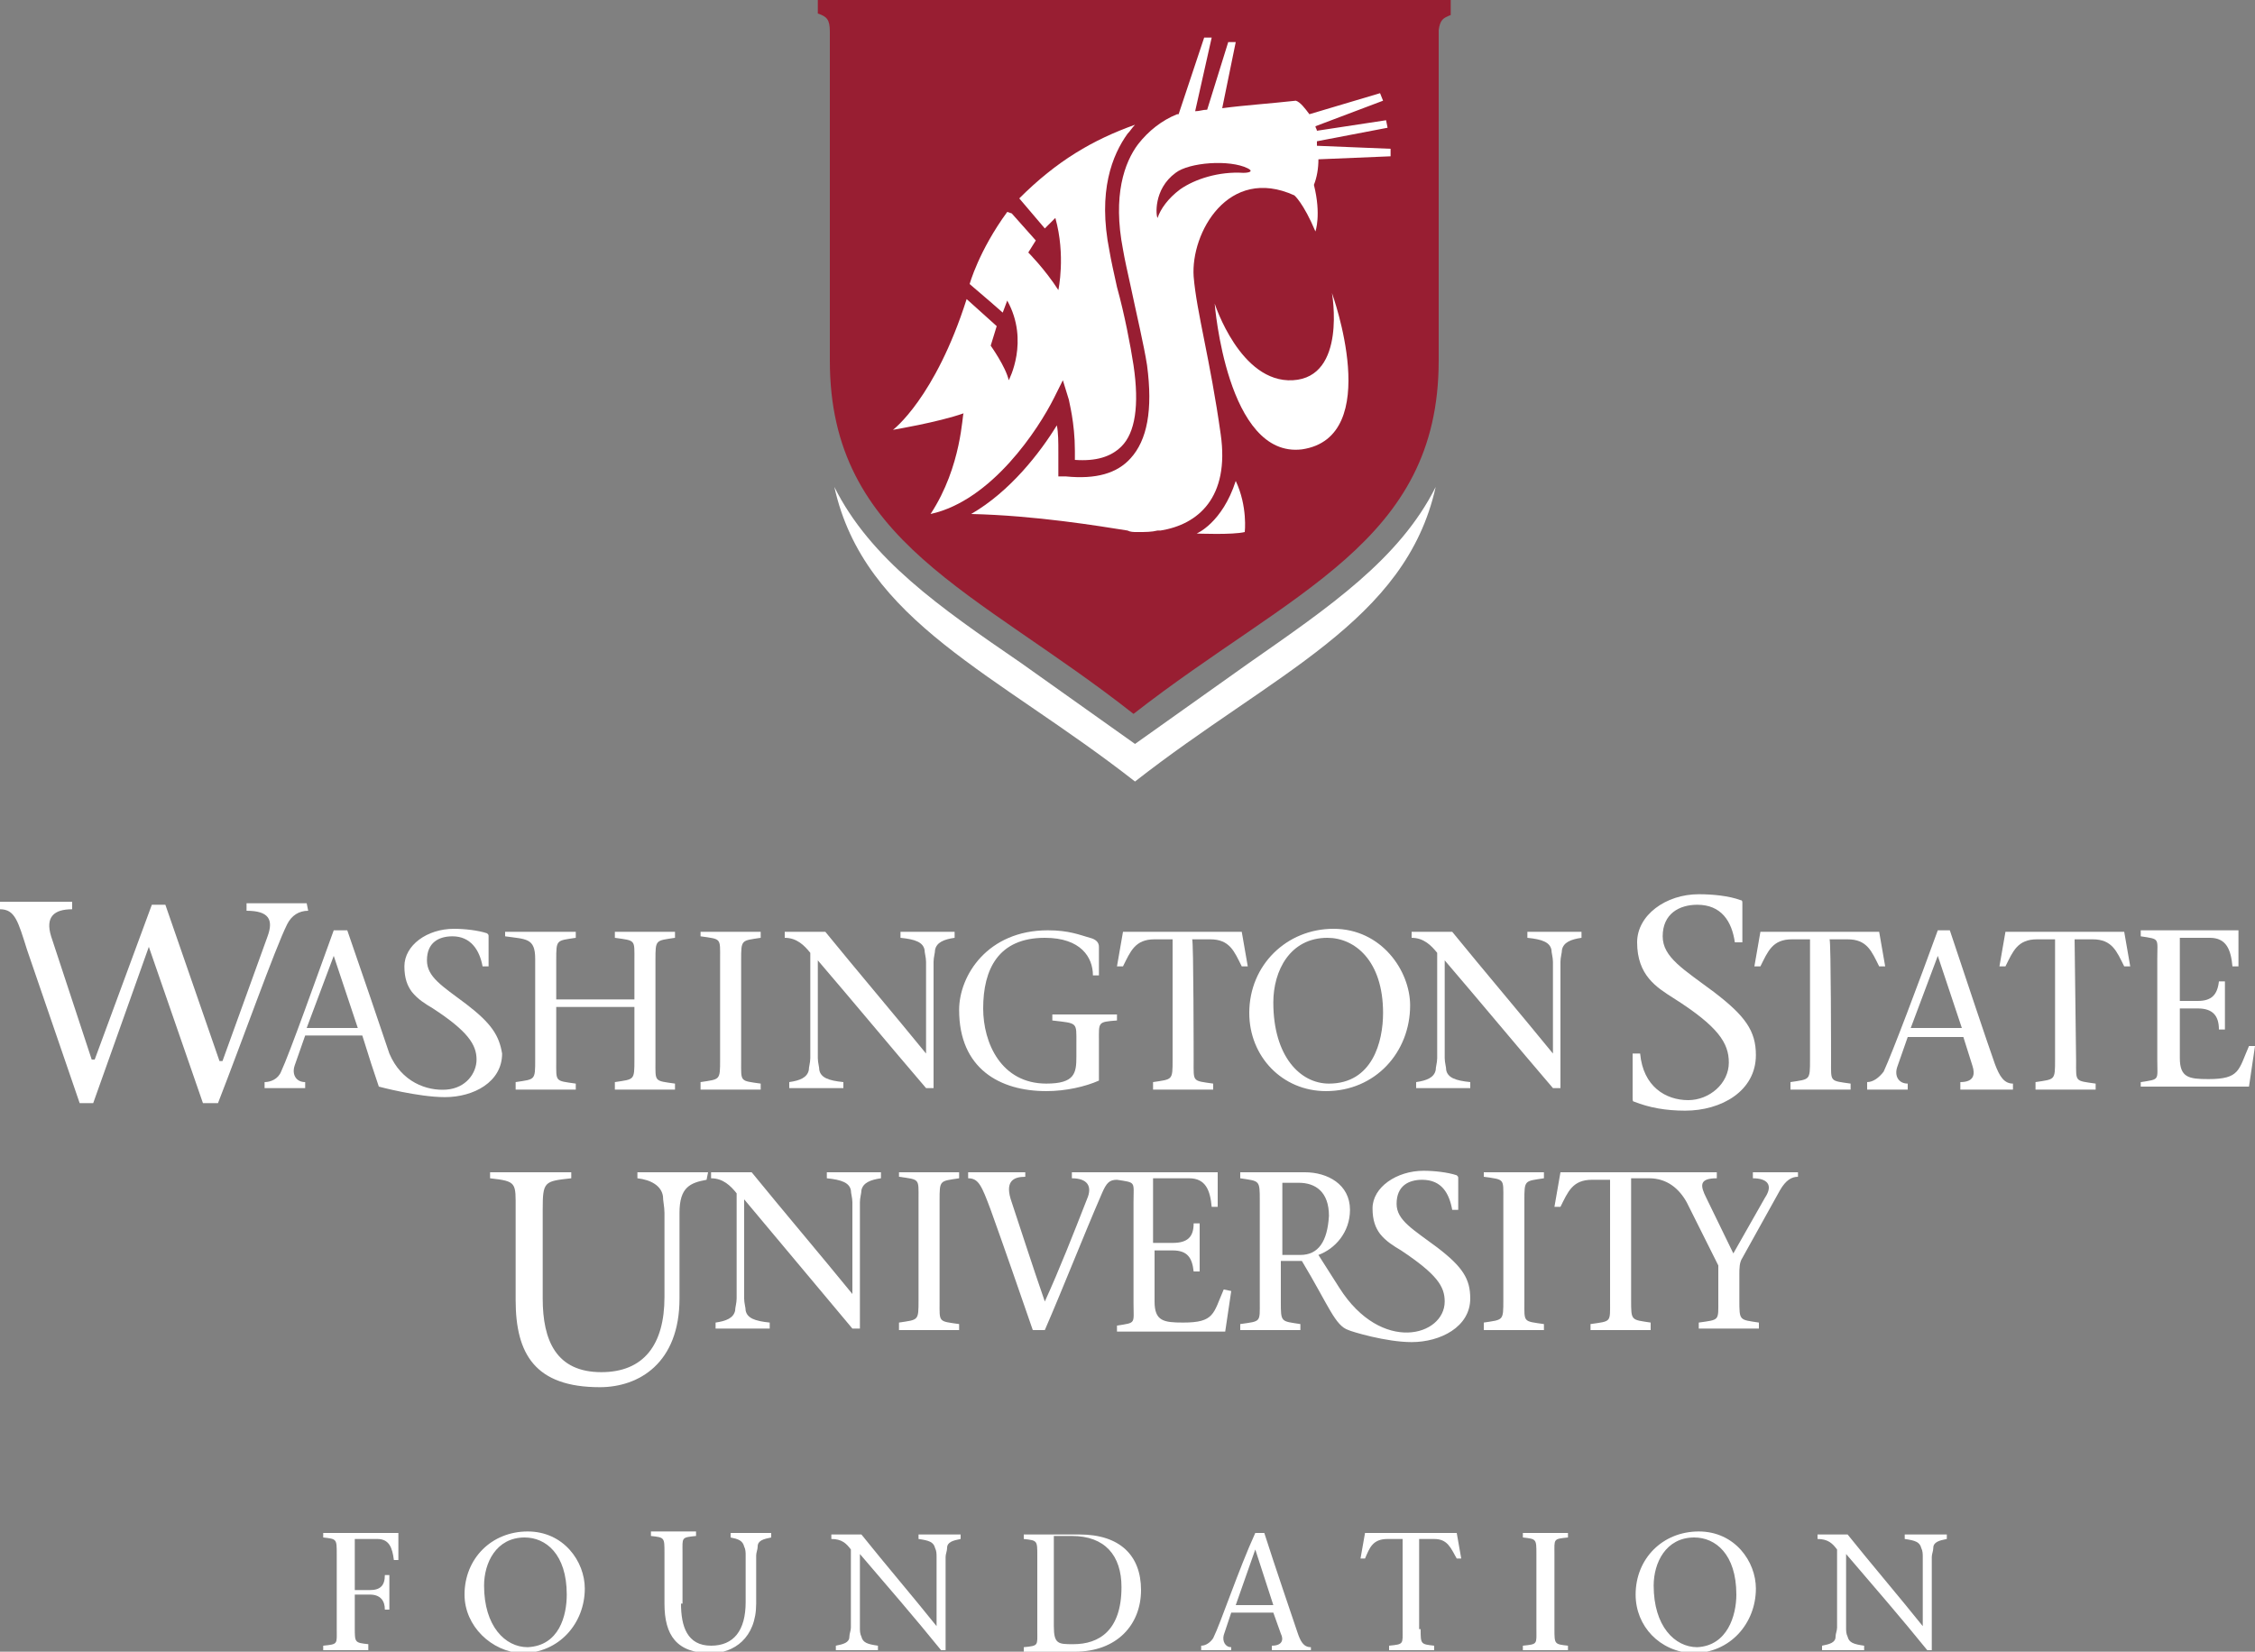 <?xml version="1.0" encoding="utf-8"?>
<!-- Generator: Adobe Illustrator 18.0.0, SVG Export Plug-In . SVG Version: 6.00 Build 0)  -->
<!DOCTYPE svg PUBLIC "-//W3C//DTD SVG 1.1//EN" "http://www.w3.org/Graphics/SVG/1.1/DTD/svg11.dtd">
<svg version="1.1" id="Layer_1" xmlns="http://www.w3.org/2000/svg" xmlns:xlink="http://www.w3.org/1999/xlink" x="0px" y="0px"
	 viewBox="0 0 150 109.9" enable-background="new 0 0 150 109.9" xml:space="preserve">
<rect x="0" y="0" width="150" height="109.9" fill="#808080" stroke="none"/>
<g>
	<g>
		<g>
			<path fill="#FFFFFF" d="M95.6,83c-1.6-1.2-2.7-1.8-2.7-2.9c0-1.2,0.8-1.6,1.7-1.6c1.3,0,1.8,0.9,2,2h0.4v-2.1
				c0-0.1,0-0.1-0.1-0.2c-0.6-0.2-1.5-0.3-2.2-0.3c-1.8,0-3.4,1.1-3.4,2.5c0,0.8,0.2,1.3,0.5,1.7h0c0,0,0,0,0,0
				c0.4,0.5,0.9,0.8,1.4,1.1c2.4,1.6,2.9,2.4,2.9,3.4c0,2.3-4.2,3.5-7-0.9l-1.4-2.2c1.1-0.4,2.1-1.5,2.1-3c0-1.7-1.5-2.5-3-2.5h-4.3
				v0.4c1.3,0.2,1.3,0.1,1.3,1.5v6.7c0,1.4,0.1,1.3-1.3,1.5v0.4h4v-0.4c-1.3-0.2-1.3-0.1-1.3-1.5v-2.7h1.4c1.8,3,2.2,4.3,3.1,4.6
				c0.2,0.1,2.5,0.8,4.2,0.8c1.9,0,3.9-1,3.9-2.9C97.8,85.1,97.3,84.3,95.6,83z M86.5,83.5h-1.2v-4.8h1.1c1.1,0,2,0.6,2,2.2
				C88.3,82.6,87.7,83.5,86.5,83.5z"/>
			<path fill="#FFFFFF" d="M56.7,88.4c0,0,0,0-7.2-8.6v6.6c0,0.3,0.1,0.6,0.1,0.8c0.1,0.5,0.6,0.7,1.6,0.8v0.4h-3.6V88
				c0.7-0.1,1.2-0.3,1.3-0.8c0-0.2,0.1-0.5,0.1-0.8v-7c-0.4-0.5-0.9-1-1.7-1V78h2.7c2.2,2.7,4.5,5.4,6.7,8.1h0V80
				c0-0.3-0.1-0.6-0.1-0.8c-0.1-0.5-0.6-0.7-1.6-0.8V78h3.6v0.4c-0.7,0.1-1.2,0.3-1.3,0.8c0,0.2-0.1,0.5-0.1,0.8v8.4H56.7z"/>
			<path fill="#FFFFFF" d="M62.5,86.6c0,1.4-0.1,1.3,1.3,1.5v0.4h-4V88c1.3-0.2,1.3-0.1,1.3-1.5v-6.7c0-1.4,0.1-1.3-1.3-1.5V78h4
				v0.4c-1.3,0.2-1.3,0.1-1.3,1.5V86.6z"/>
			<path fill="#FFFFFF" d="M81.4,85.8c-0.7,1.6-0.6,2.2-2.7,2.2c-1.3,0-1.9-0.1-1.9-1.4v-3.4H78c1,0,1.3,0.5,1.4,1.4h0.4v-3.2h-0.4
				c0,0.9-0.4,1.3-1.4,1.3h-1.3v-4.3h2.4c1.1,0,1.4,0.8,1.5,1.9h0.4V78h-6.8h-2.9v0.4c1,0,1.4,0.5,1,1.4c-0.9,2.3-1.8,4.6-2.8,6.8
				c-0.8-2.3-1.6-4.8-2.2-6.6c-0.5-1.4,0.1-1.7,0.9-1.7V78h-3.8v0.4c0.7,0,0.9,0.5,1.5,2.1c0.9,2.5,1.9,5.4,2.8,8h0.8
				c1.3-3,2.5-6.1,3.8-9.1c0.3-0.7,0.5-0.9,1-0.9c1.3,0.2,1.1,0.1,1.1,1.5v6.7c0,1.4,0.2,1.3-1.1,1.5v0.4h7.2l0.4-2.7L81.4,85.8
				L81.4,85.8z"/>
			<path fill="#FFFFFF" d="M101.4,86.6c0,1.4-0.1,1.3,1.3,1.5v0.4h-4V88c1.3-0.2,1.3-0.1,1.3-1.5v-6.7c0-1.4,0.1-1.3-1.3-1.5V78h4
				v0.4c-1.3,0.2-1.3,0.1-1.3,1.5V86.6z"/>
			<path fill="#FFFFFF" d="M116.6,78v0.4c0.9,0,1.4,0.4,0.8,1.3l-2.1,3.7l-1.8-3.7c-0.4-0.8-0.5-1.3,0.7-1.3V78h-2.5h-1h-6.9
				l-0.4,2.3h0.4c0.5-1,0.8-1.8,2.1-1.8h1.2v8.1c0,1.4,0.1,1.3-1.3,1.5v0.4h4V88c-1.3-0.2-1.3-0.1-1.3-1.5v-8.1h1.2
				c1.2,0,2,0.7,2.5,1.6l2.1,4.2v2.3c0,1.4,0.1,1.3-1.3,1.5v0.4h4V88c-1.3-0.2-1.3-0.1-1.3-1.5v-1.7c0-0.4,0-0.8,0.2-1.1l2.5-4.5
				c0.4-0.7,0.8-0.9,1.2-0.9V78H116.6z"/>
			<path fill="#FFFFFF" d="M47.1,78l-4.7,0v0.4c0.9,0.1,1.6,0.5,1.7,1.2c0,0.3,0.1,0.7,0.1,1.1v5.6c0,3.2-1.4,5-4.2,5
				c-3,0-3.9-2.1-3.9-4.9v-5.9c0-1.9,0.1-1.9,1.9-2.1V78h-5.4v0.4c1.8,0.2,1.7,0.3,1.7,2.1v6c0,3.6,1.3,5.8,5.6,5.8
				c2.6,0,5.3-1.6,5.3-5.9v-5.6c0,0,0-0.1,0-0.1c0-1.7,0.7-2,1.8-2.2L47.1,78z"/>
		</g>
		<g>
			<path fill="#FFFFFF" d="M37,70.6c0,1.4-0.1,1.3,1.3,1.5v0.4h-4V72c1.3-0.2,1.3-0.1,1.3-1.5v-6.7c0-1.4-0.6-1.3-2-1.5V62h4.7v0.4
				C37,62.6,37,62.5,37,63.9v2.6h5.2v-2.6c0-1.4,0.1-1.3-1.3-1.5V62h4v0.4c-1.3,0.2-1.3,0.1-1.3,1.5v6.7c0,1.4-0.1,1.3,1.3,1.5v0.4
				h-4V72c1.3-0.2,1.3-0.1,1.3-1.5v-3.5H37V70.6z"/>
			<path fill="#FFFFFF" d="M49.3,70.6c0,1.4-0.1,1.3,1.3,1.5v0.4h-4V72c1.3-0.2,1.3-0.1,1.3-1.5v-6.7c0-1.4,0.1-1.3-1.3-1.5V62h4
				v0.4c-1.3,0.2-1.3,0.1-1.3,1.5V70.6z"/>
			<path fill="#FFFFFF" d="M61.6,72.4c-2.4-2.8-4.8-5.7-7.2-8.5v6.5c0,0.3,0.1,0.6,0.1,0.8c0.1,0.5,0.6,0.7,1.6,0.8v0.4h-3.6V72
				c0.7-0.1,1.2-0.3,1.3-0.8c0-0.2,0.1-0.5,0.1-0.8v-7c-0.4-0.5-0.9-1-1.7-1V62h2.7c2.2,2.7,4.5,5.4,6.7,8.1h0V64
				c0-0.3-0.1-0.6-0.1-0.8c-0.1-0.5-0.6-0.7-1.6-0.8V62h3.6v0.4c-0.7,0.1-1.2,0.3-1.3,0.8c0,0.2-0.1,0.5-0.1,0.8v8.4H61.6z"/>
			<path fill="#FFFFFF" d="M63.8,67.2c0-2.3,1.9-5.3,5.9-5.3c1.4,0,2.1,0.3,2.8,0.5c0.4,0.1,0.6,0.3,0.6,0.6v1.9h-0.4
				c0-1.2-0.8-2.5-3.2-2.5c-3.1,0-4.1,2.1-4.1,4.7c0,2.3,1.2,5,4.2,5c1.9,0,2-0.7,2-1.8v-0.9c0-1.4,0.1-1.3-1.6-1.5v-0.4h4.3v0.4
				C73,68,73.1,68,73.1,69.3v2.6c-0.9,0.4-2.2,0.7-3.5,0.7C66.5,72.6,63.8,71.1,63.8,67.2z"/>
			<path fill="#FFFFFF" d="M79.4,70.6c0,1.4-0.1,1.3,1.3,1.5v0.4h-4V72c1.3-0.2,1.3-0.1,1.3-1.5v-8h-1.2c-1.3,0-1.6,0.8-2.1,1.8
				h-0.4l0.4-2.3h7.9l0.4,2.3h-0.4c-0.5-1-0.8-1.8-2.1-1.8h-1.2C79.4,62.5,79.4,70.6,79.4,70.6z"/>
			<path fill="#FFFFFF" d="M83.1,67.4c0-3.2,2.5-5.6,5.6-5.6c3.2,0,5.1,2.8,5.1,5.1c0,3.1-2.3,5.7-5.6,5.7
				C85.3,72.6,83.1,70.3,83.1,67.4z M92,67.4c0-3.5-1.9-5-3.7-5c-2.5,0-3.6,2.2-3.6,4.3c0,3.6,1.8,5.4,3.7,5.4
				C91.3,72.1,92,69.3,92,67.4z"/>
			<path fill="#FFFFFF" d="M103.3,72.4c-2.4-2.8-4.8-5.7-7.2-8.5v6.5c0,0.3,0.1,0.6,0.1,0.8c0.1,0.5,0.6,0.7,1.6,0.8v0.4h-3.6V72
				c0.7-0.1,1.2-0.3,1.3-0.8c0-0.2,0.1-0.5,0.1-0.8v-7c-0.4-0.5-0.9-1-1.7-1V62h2.7c2.2,2.7,4.5,5.4,6.7,8.1h0V64
				c0-0.3-0.1-0.6-0.1-0.8c-0.1-0.5-0.6-0.7-1.6-0.8V62h3.6v0.4c-0.7,0.1-1.2,0.3-1.3,0.8c0,0.2-0.1,0.5-0.1,0.8v8.4H103.3z"/>
			<path fill="#FFFFFF" d="M20.4,60.1L20.4,60.1l-4,0v0.5c1.5,0,1.8,0.6,1.4,1.7l-3,8.3h-0.2L11,60.2h-0.9L6.3,70.5H6.1l-2.7-8.2
				C3,61,3.6,60.5,4.8,60.5V60H0v0.5c1,0,1.2,0.8,1.8,2.7l3.5,10.2h0.9L9.9,63l3.6,10.4h1c1.6-4.1,3.8-10.3,4.6-11.9
				c0.3-0.6,0.8-0.9,1.4-0.9L20.4,60.1L20.4,60.1L20.4,60.1z"/>
			<path fill="#FFFFFF" d="M31,66.8c-1.6-1.2-2.6-1.8-2.6-2.9c0-1.2,0.8-1.6,1.7-1.6c1.2,0,1.8,0.9,2,2h0.4v-2c0-0.1,0-0.1-0.1-0.2
				c-0.6-0.2-1.5-0.3-2.2-0.3c-1.8,0-3.3,1.1-3.3,2.5c0,0.8,0.2,1.3,0.5,1.7h0c0,0,0,0,0,0c0.4,0.5,0.9,0.8,1.4,1.1
				c2.3,1.5,2.9,2.4,2.9,3.4c0,0.9-0.7,1.9-2,2c-1.3,0.1-3-0.5-3.8-2.4c-0.6-1.8-1.9-5.6-2.8-8.2h-0.9c-1.2,3.3-2.9,8.1-3.5,9.4
				c-0.2,0.5-0.7,0.7-1.1,0.7v0.4h0.6h2.1V72c-0.6,0-0.9-0.5-0.7-1.1l0.7-2h3.8l0.6,1.9l0.5,1.5c0,0,2.6,0.7,4.4,0.7
				c1.9,0,3.8-1,3.8-2.9C33.2,68.9,32.7,68.1,31,66.8z M20.4,68.4l1.8-4.8h0l1.6,4.8H20.4z"/>
		</g>
		<g>
			<path fill="#FFFFFF" d="M115.4,62.7c-0.2-1.4-0.9-2.5-2.5-2.5c-1.2,0-2.3,0.6-2.3,2.1c0,1.4,1.4,2.2,3.4,3.7
				c2.1,1.6,2.8,2.6,2.8,4.2c0,2.4-2.3,3.7-4.7,3.7c-1.3,0-2.4-0.2-3.4-0.6c-0.1,0-0.1-0.1-0.1-0.3v-2.9h0.5
				c0.2,2.2,1.7,3.1,3.2,3.1c1.4,0,2.7-1.1,2.7-2.5c0-1.3-0.7-2.4-3.7-4.3c-1.1-0.7-2.4-1.5-2.4-3.7c0-1.8,1.9-3.2,4.1-3.2
				c0.9,0,2,0.1,2.8,0.4c0.1,0,0.1,0.1,0.1,0.2v2.6L115.4,62.7L115.4,62.7z"/>
			<path fill="#FFFFFF" d="M121.8,70.6c0,1.4-0.1,1.3,1.3,1.5v0.4h-4V72c1.3-0.2,1.3-0.1,1.3-1.5v-8h-1.2c-1.3,0-1.6,0.8-2.1,1.8
				h-0.4l0.4-2.3h7.9l0.4,2.3H125c-0.5-1-0.8-1.8-2.1-1.8h-1.2C121.8,62.5,121.8,70.6,121.8,70.6z"/>
			<path fill="#FFFFFF" d="M126.9,69l-0.7,2c-0.2,0.6,0.1,1.1,0.7,1.1v0.4h-2.7V72c0.4,0,0.8-0.3,1.1-0.7c0.6-1.3,2.4-6.1,3.6-9.4
				h0.8c1,3,2.5,7.5,3,8.9c0.3,0.8,0.6,1.3,1.2,1.3v0.4h-3.5V72c0.9,0,1-0.5,0.8-1.1l-0.6-1.9H126.9z M130.5,68.4l-1.6-4.8h0
				l-1.8,4.8H130.5z"/>
			<path fill="#FFFFFF" d="M138.1,70.6c0,1.4-0.1,1.3,1.3,1.5v0.4h-4V72c1.3-0.2,1.3-0.1,1.3-1.5v-8h-1.2c-1.3,0-1.6,0.8-2.1,1.8
				H133l0.4-2.3h7.9l0.4,2.3h-0.4c-0.5-1-0.8-1.8-2.1-1.8h-1.2L138.1,70.6L138.1,70.6z"/>
			<path fill="#FFFFFF" d="M142.4,72c1.3-0.2,1.1-0.1,1.1-1.5v-6.7c0-1.4,0.2-1.3-1.1-1.5v-0.4h6.5v2.4h-0.4
				c-0.1-1.1-0.4-1.9-1.5-1.9h-2v4.2h1.2c0.9,0,1.3-0.4,1.4-1.3h0.4v3.2h-0.4c0-0.9-0.4-1.4-1.4-1.4H145v3.3c0,1.3,0.6,1.4,1.9,1.4
				c2.1,0,2-0.6,2.7-2.2h0.4l-0.4,2.7h-7.2L142.4,72L142.4,72z"/>
		</g>
	</g>
	<g>
		<g>
			<g>
				<g>
					<path fill="#FFFFFF" d="M83.1,44.1l-7.6,5.4l-7.6-5.4c-5.4-3.7-10-6.9-12.4-11.7c2,9,10.8,12.4,20,19.6
						c9.2-7.2,18-10.6,20-19.6C93.1,37.2,88.4,40.4,83.1,44.1z"/>
					<g>
						<path fill="#981E32" d="M54.4,0v0.9c0.6,0.2,0.8,0.4,0.8,1.2V24c0,12.1,9.8,15.3,20.2,23.5C85.9,39.3,95.7,36.1,95.7,24v-22
							c0.1-0.7,0.3-0.8,0.8-1V0H54.4z"/>
					</g>
				</g>
			</g>
		</g>
		<g>
			<g>
				<g>
					<path fill="#FFFFFF" d="M79.6,35.5c0,0,1.7-0.7,2.6-3.5c0.8,1.7,0.6,3.4,0.6,3.4C82,35.6,79.6,35.5,79.6,35.5z"/>
					<path fill="#FFFFFF" d="M88.6,19.5c0,0,1,5.6-2.6,5.8c-3.5,0.2-5.2-5.1-5.2-5.1s0.8,10.3,5.8,9.7
						C92.1,29.1,88.6,19.5,88.6,19.5z"/>
				</g>
			</g>
			<path fill="#FFFFFF" d="M61.9,34.2C61.9,34.2,61.9,34.2,61.9,34.2c4.1-0.9,7.2-5.7,8.2-7.7l0.6-1.2l0.4,1.3
				c0,0.1,0.4,1.5,0.4,3.4c0,0.2,0,0.4,0,0.6c1.4,0.1,2.4-0.2,3.1-0.9c0.9-0.9,1.2-2.7,0.8-5.4c-0.2-1.3-0.6-3.4-1.1-5.2
				c-0.2-0.9-0.4-1.8-0.5-2.4c-0.8-4,0.2-6.4,1.2-7.8c0.2-0.2,0.3-0.4,0.5-0.6c-2.8,1-5.2,2.4-7.7,4.9l1.7,2l0.7-0.7
				c0.7,2.5,0.2,4.8,0.2,4.8c-0.9-1.4-2-2.5-2-2.5l0.5-0.8l-1.6-1.8L67,14.1c-1.9,2.6-2.5,4.8-2.5,4.8l1.4,1.2l0.8,0.7l0.3-0.8
				c1.5,2.7,0.1,5.3,0.1,5.3c-0.2-0.9-1.2-2.3-1.2-2.3l0.4-1.3l-2-1.8c-2.1,6.6-4.9,8.7-4.9,8.7s3-0.5,4.7-1.1
				C64,27.5,64,31,61.9,34.2z"/>
			<path fill="#FFFFFF" d="M92.5,10.4l-4.8,0.2c0,0.6-0.1,1.2-0.3,1.7c0.5,2,0.1,3.1,0.1,3.1c-0.8-1.9-1.4-2.4-1.4-2.4
				c-4.4-2-6.9,2.5-6.7,5.4c0.2,2.4,1.1,5.5,1.8,10.5c0.6,4.2-1.5,6-4,6.4c-0.1,0-0.1,0-0.2,0c0,0,0,0,0,0c-0.4,0.1-0.8,0.1-1.3,0.1
				c0,0,0,0,0,0c0,0-0.1,0-0.1,0c-0.2,0-0.4,0-0.6-0.1c-1.9-0.3-6.1-1-10.4-1.1c2.6-1.5,4.6-4.1,5.7-5.9c0.1,0.5,0.1,1.1,0.1,1.8
				c0,0.3,0,0.7,0,1.1l0,0.5l0.5,0c2,0.2,3.4-0.2,4.3-1.2c1.1-1.2,1.5-3.2,1.1-6.2c-0.2-1.3-0.7-3.4-1.1-5.3
				c-0.2-0.9-0.4-1.8-0.5-2.4c-0.7-3.6,0.1-5.8,1-7c0.7-0.9,1.6-1.6,2.6-2c0,0,0,0,0.1,0l1.7-5.1h0.5l-1.1,4.9
				c0.3,0,0.5-0.1,0.8-0.1l1.4-4.5h0.5l-0.9,4.4c1.5-0.2,3.1-0.3,4.9-0.5c0.3,0.1,0.6,0.5,0.9,0.9l4.7-1.4l0.2,0.5l-4.5,1.7
				c0,0.1,0.1,0.2,0.1,0.3L92.2,8l0.1,0.5l-4.7,0.9c0,0.1,0,0.2,0,0.3l4.9,0.2L92.5,10.4z M78.5,12.6c1-0.7,2.6-1.2,4.2-1.1
				c0.4,0,0.7-0.1,0.3-0.3c-1.2-0.6-3.9-0.4-4.8,0.3c-1.5,1.1-1.3,2.9-1.2,3C77.2,13.9,77.7,13.2,78.5,12.6z"/>
		</g>
	</g>
</g>
<g>
	<path fill="#FFFFFF" d="M23.6,105.8h1c0.7,0,1-0.3,1-1h0.3v2.3h-0.3c0-0.6-0.3-1-1-1h-1v2.2c0,1,0,1,0.9,1.1v0.4h-3v-0.3
		c1-0.1,0.9-0.1,0.9-1.1v-5c0-1,0-1-0.9-1.1V102h5v1.8h-0.3c-0.1-0.8-0.3-1.4-1.1-1.4h-1.5V105.8z"/>
	<path fill="#FFFFFF" d="M30.9,106.1c0-2.4,1.8-4.2,4.2-4.2c2.4,0,3.8,2,3.8,3.8c0,2.3-1.7,4.3-4.2,4.3
		C32.7,109.9,30.9,108.2,30.9,106.1z M37.7,106.1c0-2.7-1.4-3.8-2.8-3.8c-1.9,0-2.7,1.7-2.7,3.2c0,2.7,1.4,4.1,2.9,4.1
		C37.2,109.5,37.7,107.5,37.7,106.1z"/>
	<path fill="#FFFFFF" d="M45.3,106.7c0,1.5,0.4,2.8,2,2.8c1.5,0,2.3-1,2.3-2.9v-3.1c0-0.2,0-0.4-0.1-0.6c-0.1-0.4-0.4-0.5-0.9-0.6
		V102h2.7v0.3c-0.5,0.1-0.9,0.2-0.9,0.6c0,0.2-0.1,0.4-0.1,0.6v3.2c0,2.3-1.5,3.3-3,3.3c-2.3,0-3.1-1.2-3.1-3.3v-3.4
		c0-1,0-1-0.9-1.1v-0.3h3v0.3c-1,0.1-0.9,0.1-0.9,1.1v3.4H45.3z"/>
	<path fill="#FFFFFF" d="M62.6,109.8c-1.7-2.1-3.6-4.3-5.4-6.4v4.9c0,0.2,0,0.4,0.1,0.6c0.1,0.4,0.4,0.5,1.1,0.6v0.3h-2.8v-0.3
		c0.5-0.1,0.9-0.2,0.9-0.6c0-0.2,0.1-0.4,0.1-0.6v-5.2c-0.3-0.4-0.6-0.7-1.3-0.7v-0.3h2c1.6,2,3.4,4.1,5,6.1l0,0v-4.6
		c0-0.2,0-0.4-0.1-0.6c-0.1-0.4-0.4-0.5-1.1-0.6v-0.3h2.8v0.3c-0.5,0.1-0.9,0.2-0.9,0.6c0,0.2-0.1,0.4-0.1,0.6v6.2H62.6z"/>
	<path fill="#FFFFFF" d="M68.1,102.1h3.7c2.7,0,4.1,1.4,4.1,3.7s-1.6,4.1-4.4,4.1h-3.4v-0.3c1-0.1,0.9-0.1,0.9-1.1v-5
		c0-1,0-1-0.9-1.1L68.1,102.1L68.1,102.1z M70.1,108.2c0,1.2,0.3,1.2,1.3,1.2c1.7,0,3.2-0.9,3.2-3.8c0-2.1-1.1-3.4-3.3-3.4h-1.2
		L70.1,108.2L70.1,108.2z"/>
	<path fill="#FFFFFF" d="M81.9,107.3l-0.5,1.5c-0.1,0.4,0.1,0.8,0.5,0.8v0.2h-2v-0.3c0.3,0,0.6-0.2,0.8-0.5c0.5-1,1.7-4.6,2.8-7h0.6
		c0.7,2.2,1.9,5.7,2.2,6.6c0.2,0.6,0.4,1,0.9,1v0.2h-2.6v-0.3c0.7,0,0.8-0.4,0.6-0.8l-0.5-1.4H81.9z M84.7,106.8l-1.2-3.7l0,0
		l-1.3,3.7H84.7z"/>
	<path fill="#FFFFFF" d="M94.5,108.4c0,1,0,1,0.9,1.1v0.3h-3v-0.3c1-0.1,0.9-0.1,0.9-1.1v-6h-1c-1,0-1.2,0.6-1.5,1.3h-0.3l0.3-1.7
		h6.1l0.3,1.7h-0.3c-0.4-0.7-0.6-1.3-1.5-1.3h-1v6H94.5z"/>
	<path fill="#FFFFFF" d="M103.4,108.4c0,1,0,1,0.9,1.1v0.3h-3v-0.3c1-0.1,0.9-0.1,0.9-1.1v-5c0-1,0-1-0.9-1.1V102h3v0.3
		c-1,0.1-0.9,0.1-0.9,1.1V108.4z"/>
	<path fill="#FFFFFF" d="M108.8,106.1c0-2.4,1.8-4.2,4.2-4.2c2.4,0,3.8,2,3.8,3.8c0,2.3-1.7,4.3-4.2,4.3
		C110.4,109.9,108.8,108.2,108.8,106.1z M115.5,106.1c0-2.7-1.4-3.8-2.8-3.8c-1.9,0-2.7,1.7-2.7,3.2c0,2.7,1.4,4.1,2.9,4.1
		C114.9,109.5,115.5,107.5,115.5,106.1z"/>
	<path fill="#FFFFFF" d="M128.2,109.8c-1.7-2.1-3.6-4.3-5.4-6.4v4.9c0,0.2,0,0.4,0.1,0.6c0.1,0.4,0.4,0.5,1.1,0.6v0.3h-2.8v-0.3
		c0.5-0.1,0.9-0.2,0.9-0.6c0-0.2,0.1-0.4,0.1-0.6v-5.2c-0.3-0.4-0.6-0.7-1.3-0.7v-0.3h2c1.6,2,3.4,4.1,5,6.1l0,0v-4.6
		c0-0.2,0-0.4-0.1-0.6c-0.1-0.4-0.4-0.5-1.1-0.6v-0.3h2.8v0.3c-0.5,0.1-0.9,0.2-0.9,0.6c0,0.2-0.1,0.4-0.1,0.6v6.2H128.2z"/>
</g>
</svg>
